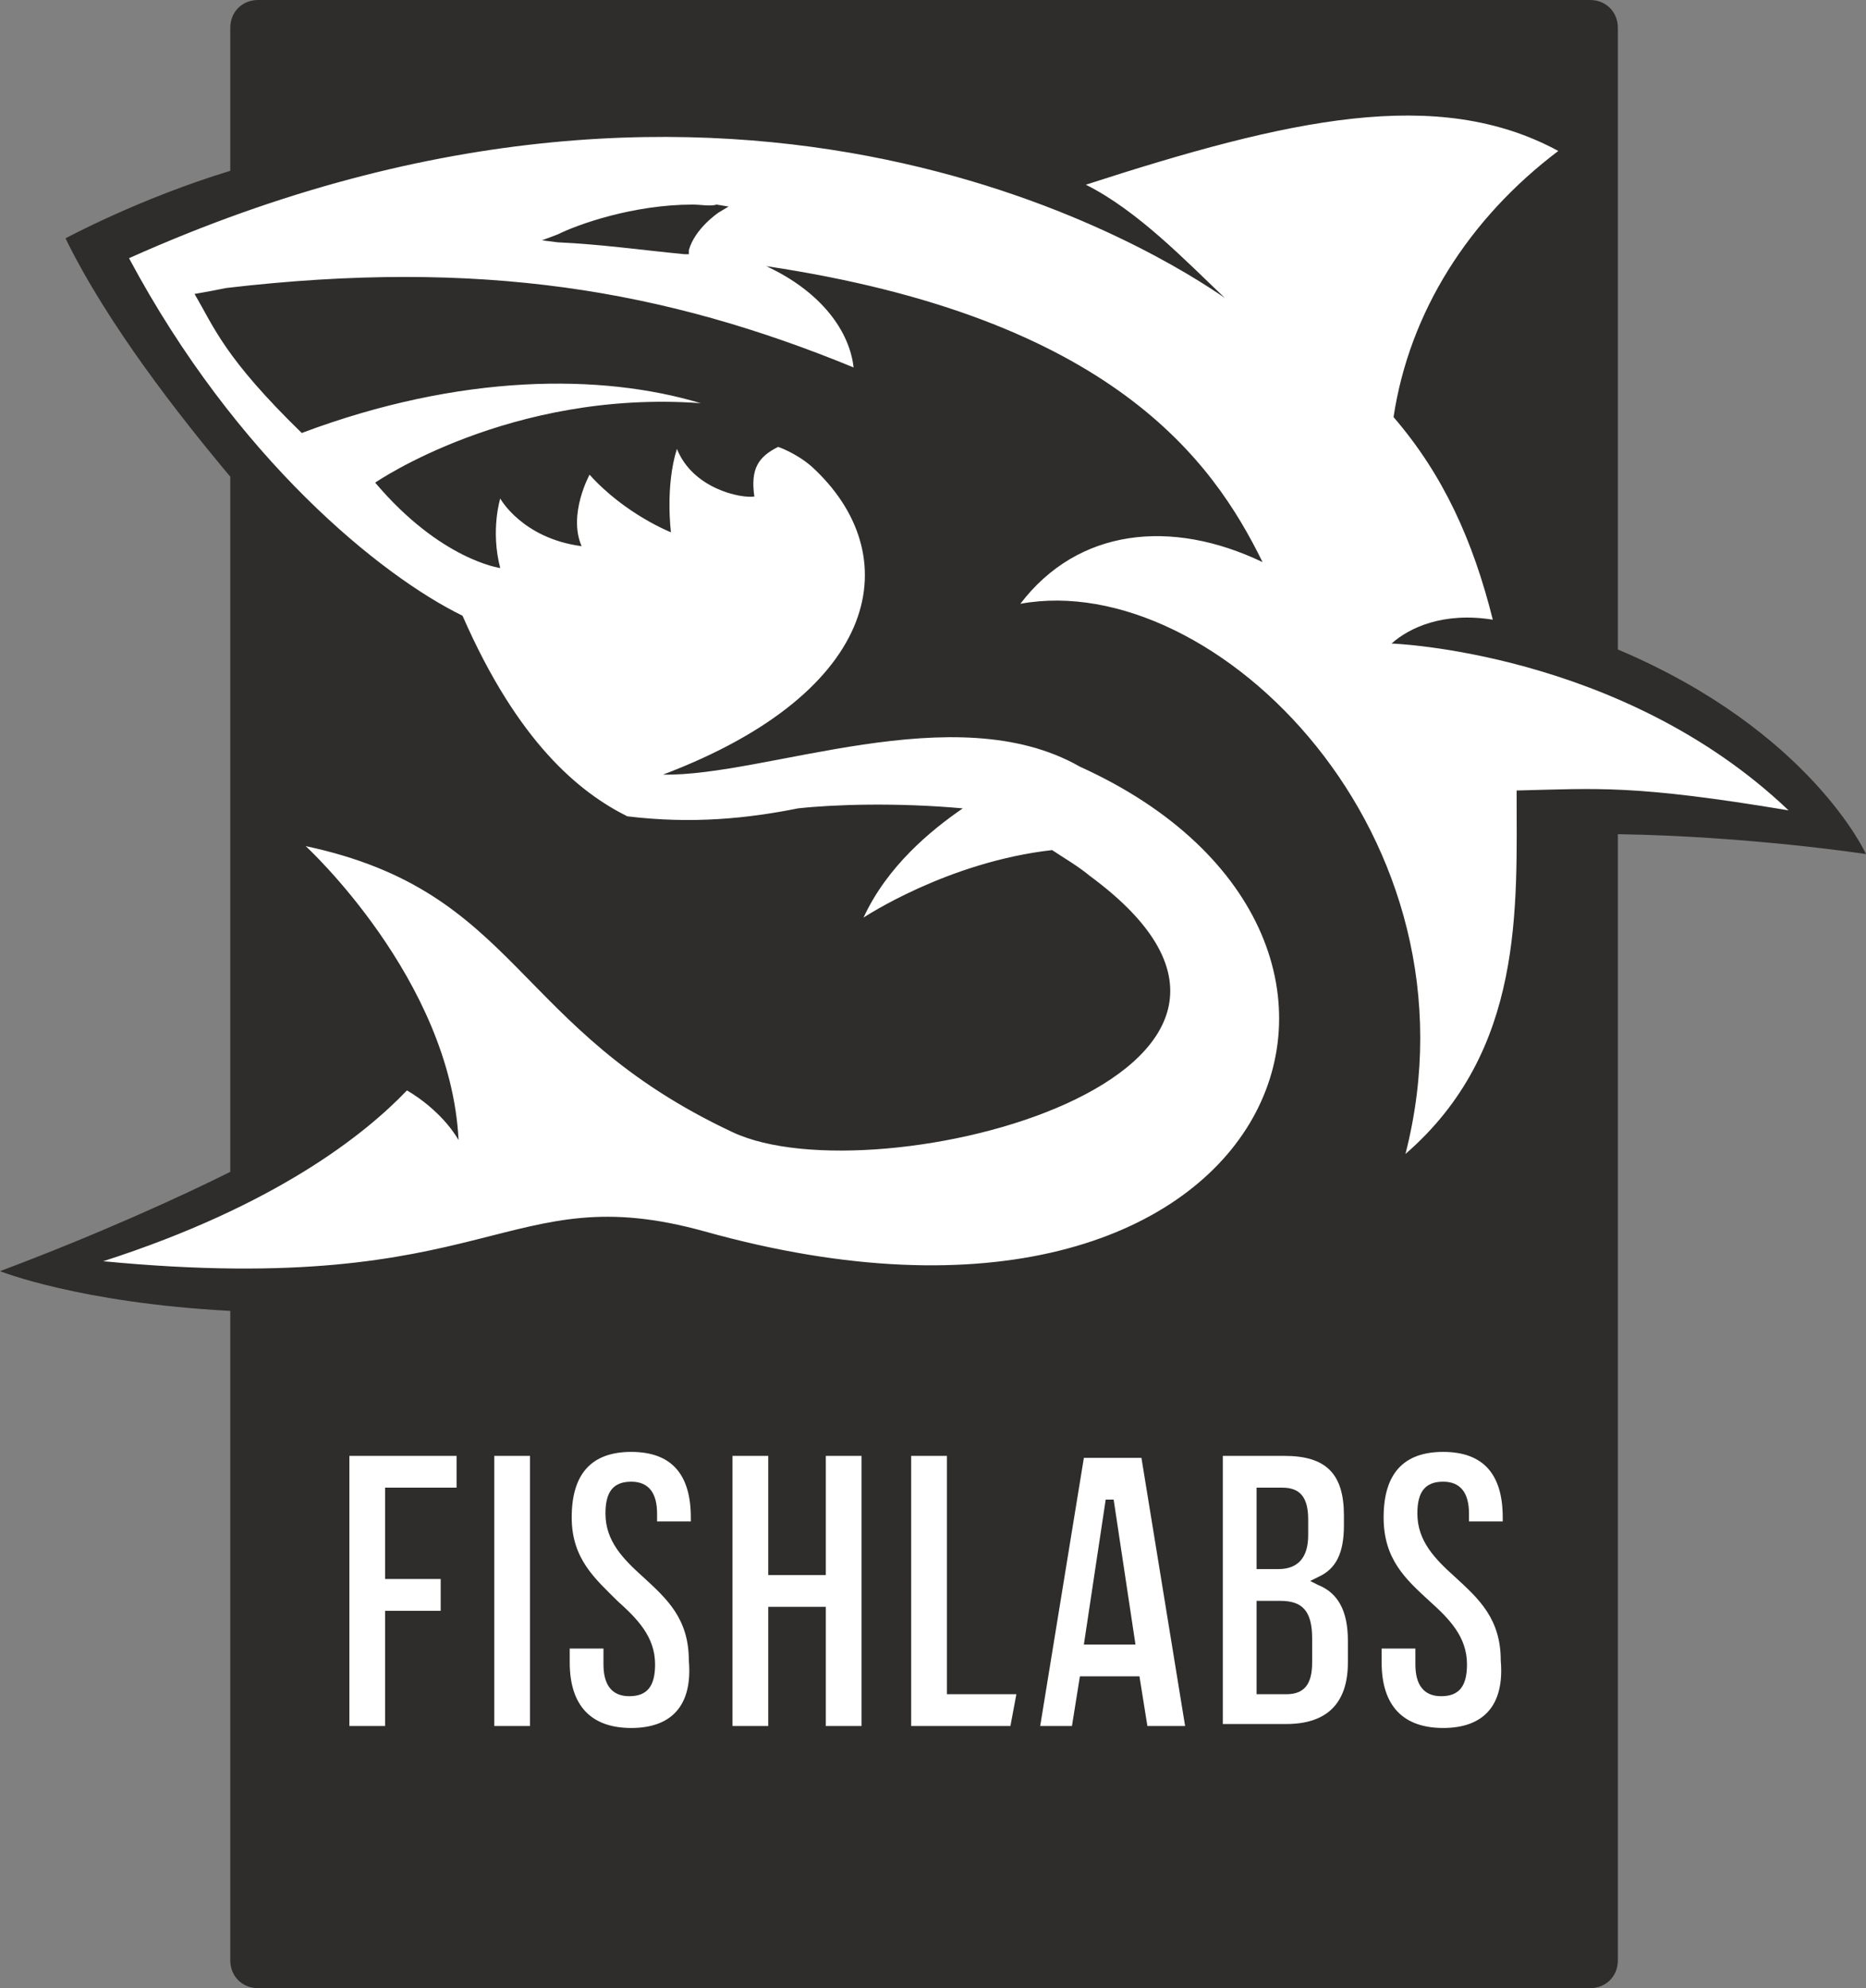 <?xml version="1.0" ?>
<svg xmlns="http://www.w3.org/2000/svg" viewBox="0 0 94 100.1" xml:space="preserve">
	<rect x="0" y="0" width="94" height="100.1" fill="#808080" stroke="none"/>
	<style type="text/css" id="style209">.st1{fill:#2e2d2c}</style>
	<path d="M13 99.1c-.2 0-.5-.2-.5-.5V65h-.9c-3.9-.2-6.9-.7-8.8-1.2 3.8-1.5 7-3 9.1-4l.5-.3V23.6l-.2-.3c-2.4-2.9-5.7-7-7.8-11 1.3-.6 4.1-1.9 7.4-3l.6-.2V1.4c0-.2.2-.5.5-.5H80c.2 0 .5.2.5.5v32l.6.2c6.4 2.7 9.7 6.3 11.1 8.3-2.3-.3-6.3-.7-10.7-.7h-.9v57.5c0 .2-.2.5-.5.5H13Z" id="path211" style="fill:#fff"/>
	<path class="st1" d="M34.9 10.3c-3 0-5.8 1-6.8 1.5l-.8.3.8.1c2.2.1 4.3.4 6.4.6h.2v-.2c.3-1.1 1.5-1.9 1.5-1.9l.5-.3-.6-.1c-.3.1-.8 0-1.2 0z" id="path215"/>
	<path class="st1" d="M81.5 32.7V1.4c0-.8-.6-1.4-1.4-1.4H13c-.8 0-1.4.6-1.4 1.4v7.2C7 10 3.3 12 3.3 12c2.1 4.3 5.7 8.9 8.3 12v35C9 60.3 4.8 62.2 0 64c0 0 4 1.6 11.6 2v32.7c0 .8.6 1.4 1.4 1.4h67.1c.8 0 1.4-.6 1.4-1.4V42c6.6.1 12.5 1 12.5 1s-2.8-6.2-12.5-10.3ZM23 74.9h-3.6v4.6h2.8v1.6h-2.8v5.8h-1.8V73.3H23Zm3.7 12h-1.8V73.3h1.8zm5.1.1c-2 0-3.1-1.1-3.1-3.3V83h1.7v.8c0 1 .4 1.6 1.3 1.6s1.3-.5 1.3-1.6c0-1.4-.9-2.3-1.9-3.2-1.1-1.1-2.3-2.1-2.3-4.2 0-2.2 1-3.3 3-3.3s3 1.1 3 3.3v.2h-1.7v-.4c0-1-.4-1.6-1.3-1.6s-1.3.5-1.3 1.6c0 1.4.9 2.3 1.9 3.2 1.2 1.1 2.3 2.1 2.3 4.2.2 2.3-.9 3.4-2.9 3.4zm11.6-.1h-1.8v-6h-2.9v6h-1.8V73.3h1.8v6h2.9v-6h1.8zm7.5 0h-5V73.3h1.8v12h3.5zm6.9 0-.4-2.5h-3l-.4 2.5h-1.6l2.2-13.5h2.9l2.2 13.5zm10.1-3.2c0 2.1-1.1 3.1-3.1 3.1h-3.2V73.3h3.1c2.1 0 3 .9 3 3v.5c0 1.4-.4 2.2-1.3 2.6l-.4.2.4.2c1 .4 1.5 1.3 1.5 2.8zm4.8 3.3c-2 0-3.1-1.1-3.1-3.3V83h1.7v.8c0 1 .4 1.6 1.3 1.6s1.3-.5 1.3-1.6c0-1.4-.9-2.3-1.9-3.2-1.2-1.1-2.3-2.1-2.3-4.2 0-2.2 1-3.3 3-3.3s3 1.1 3 3.3v.2H74v-.4c0-1-.4-1.6-1.3-1.6s-1.3.5-1.3 1.6c0 1.4.9 2.3 1.9 3.2 1.2 1.1 2.3 2.1 2.3 4.2.2 2.3-.9 3.4-2.9 3.4zm3.7-47.2c0 5.9.4 13.1-5.6 18.3 4.1-16-9.6-29.5-19.4-27.7 2.9-3.8 7.6-4.3 12.2-2.1-2.5-5.1-7.6-12.3-25-14.9 2.8 1.3 4.2 3.3 4.4 5.1-9.5-3.9-18.8-5.5-31.6-4-.5.1-1 .2-1.6.3 1 1.7 1.5 3.2 5.4 7 8-3 15.1-3 20.1-1.5-9.6-.7-16.4 4-16.4 4 3.3 3.9 6.3 4.3 6.3 4.3-.5-1.9 0-3.5 0-3.5s1.1 2 4.1 2.4c-.7-1.6.4-3.6.4-3.6 1.8 2 4.1 2.9 4.1 2.9s-.3-2.3.3-4.2c.8 2 3.2 2.5 3.9 2.4-.2-1.4.2-2 1.2-2.5 0 0 .9.3 1.7 1 4.8 4.4 3.6 11.3-7.5 15.5 5.2.1 14.7-4 21-.4 19 8.6 10.1 31.5-18.9 23.4-10.1-2.8-10.5 3.4-30.3 1.5 8.7-2.8 13.2-6.4 15.3-8.6.7.4 1.9 1.3 2.6 2.5-.4-8.1-7.7-14.8-7.7-14.8 10.8 2.3 10.4 9.2 21.5 14.4 7.2 3.4 31.6-2.9 18-12.9-.6-.5-1.3-.9-1.9-1.3-5.3.6-9.5 3.4-9.5 3.4 1.2-2.6 3.4-4.4 5-5.5-3.3-.3-6.5-.2-8.3 0-2.5.5-5.3.8-8.6.4-2.4-1.2-5.5-3.7-8.3-10.1-4.1-2-11.4-7.9-16.8-18 31-13.9 52.3 0 55.2 2-2-1.9-4.4-4.4-7-5.7 10.2-3.3 17.7-5 23.8-1.7C74 11 71 15.7 70.2 21c2.5 2.9 4 6.2 5 10.2-2.5-.4-4.2.4-5.1 1.2 0 0 11.6.4 20 8.4-7.8-1.3-9.6-1.1-13.7-1z" id="path217"/>
	<path class="st1" d="M63.3 85.3v-4.7h1.2c1.1 0 1.6.5 1.6 1.9v1.2c0 1.1-.4 1.6-1.3 1.6z" id="path219"/>
	<path class="st1" id="polygon221" transform="translate(-33)" d="m89.1 75.5 1.1 7.3h-2.6l1.1-7.3z"/>
	<path class="st1" d="M63.3 79v-4.1h1.3c.9 0 1.3.5 1.3 1.6v.8c0 1.1-.5 1.7-1.5 1.7z" id="path223"/>
</svg>